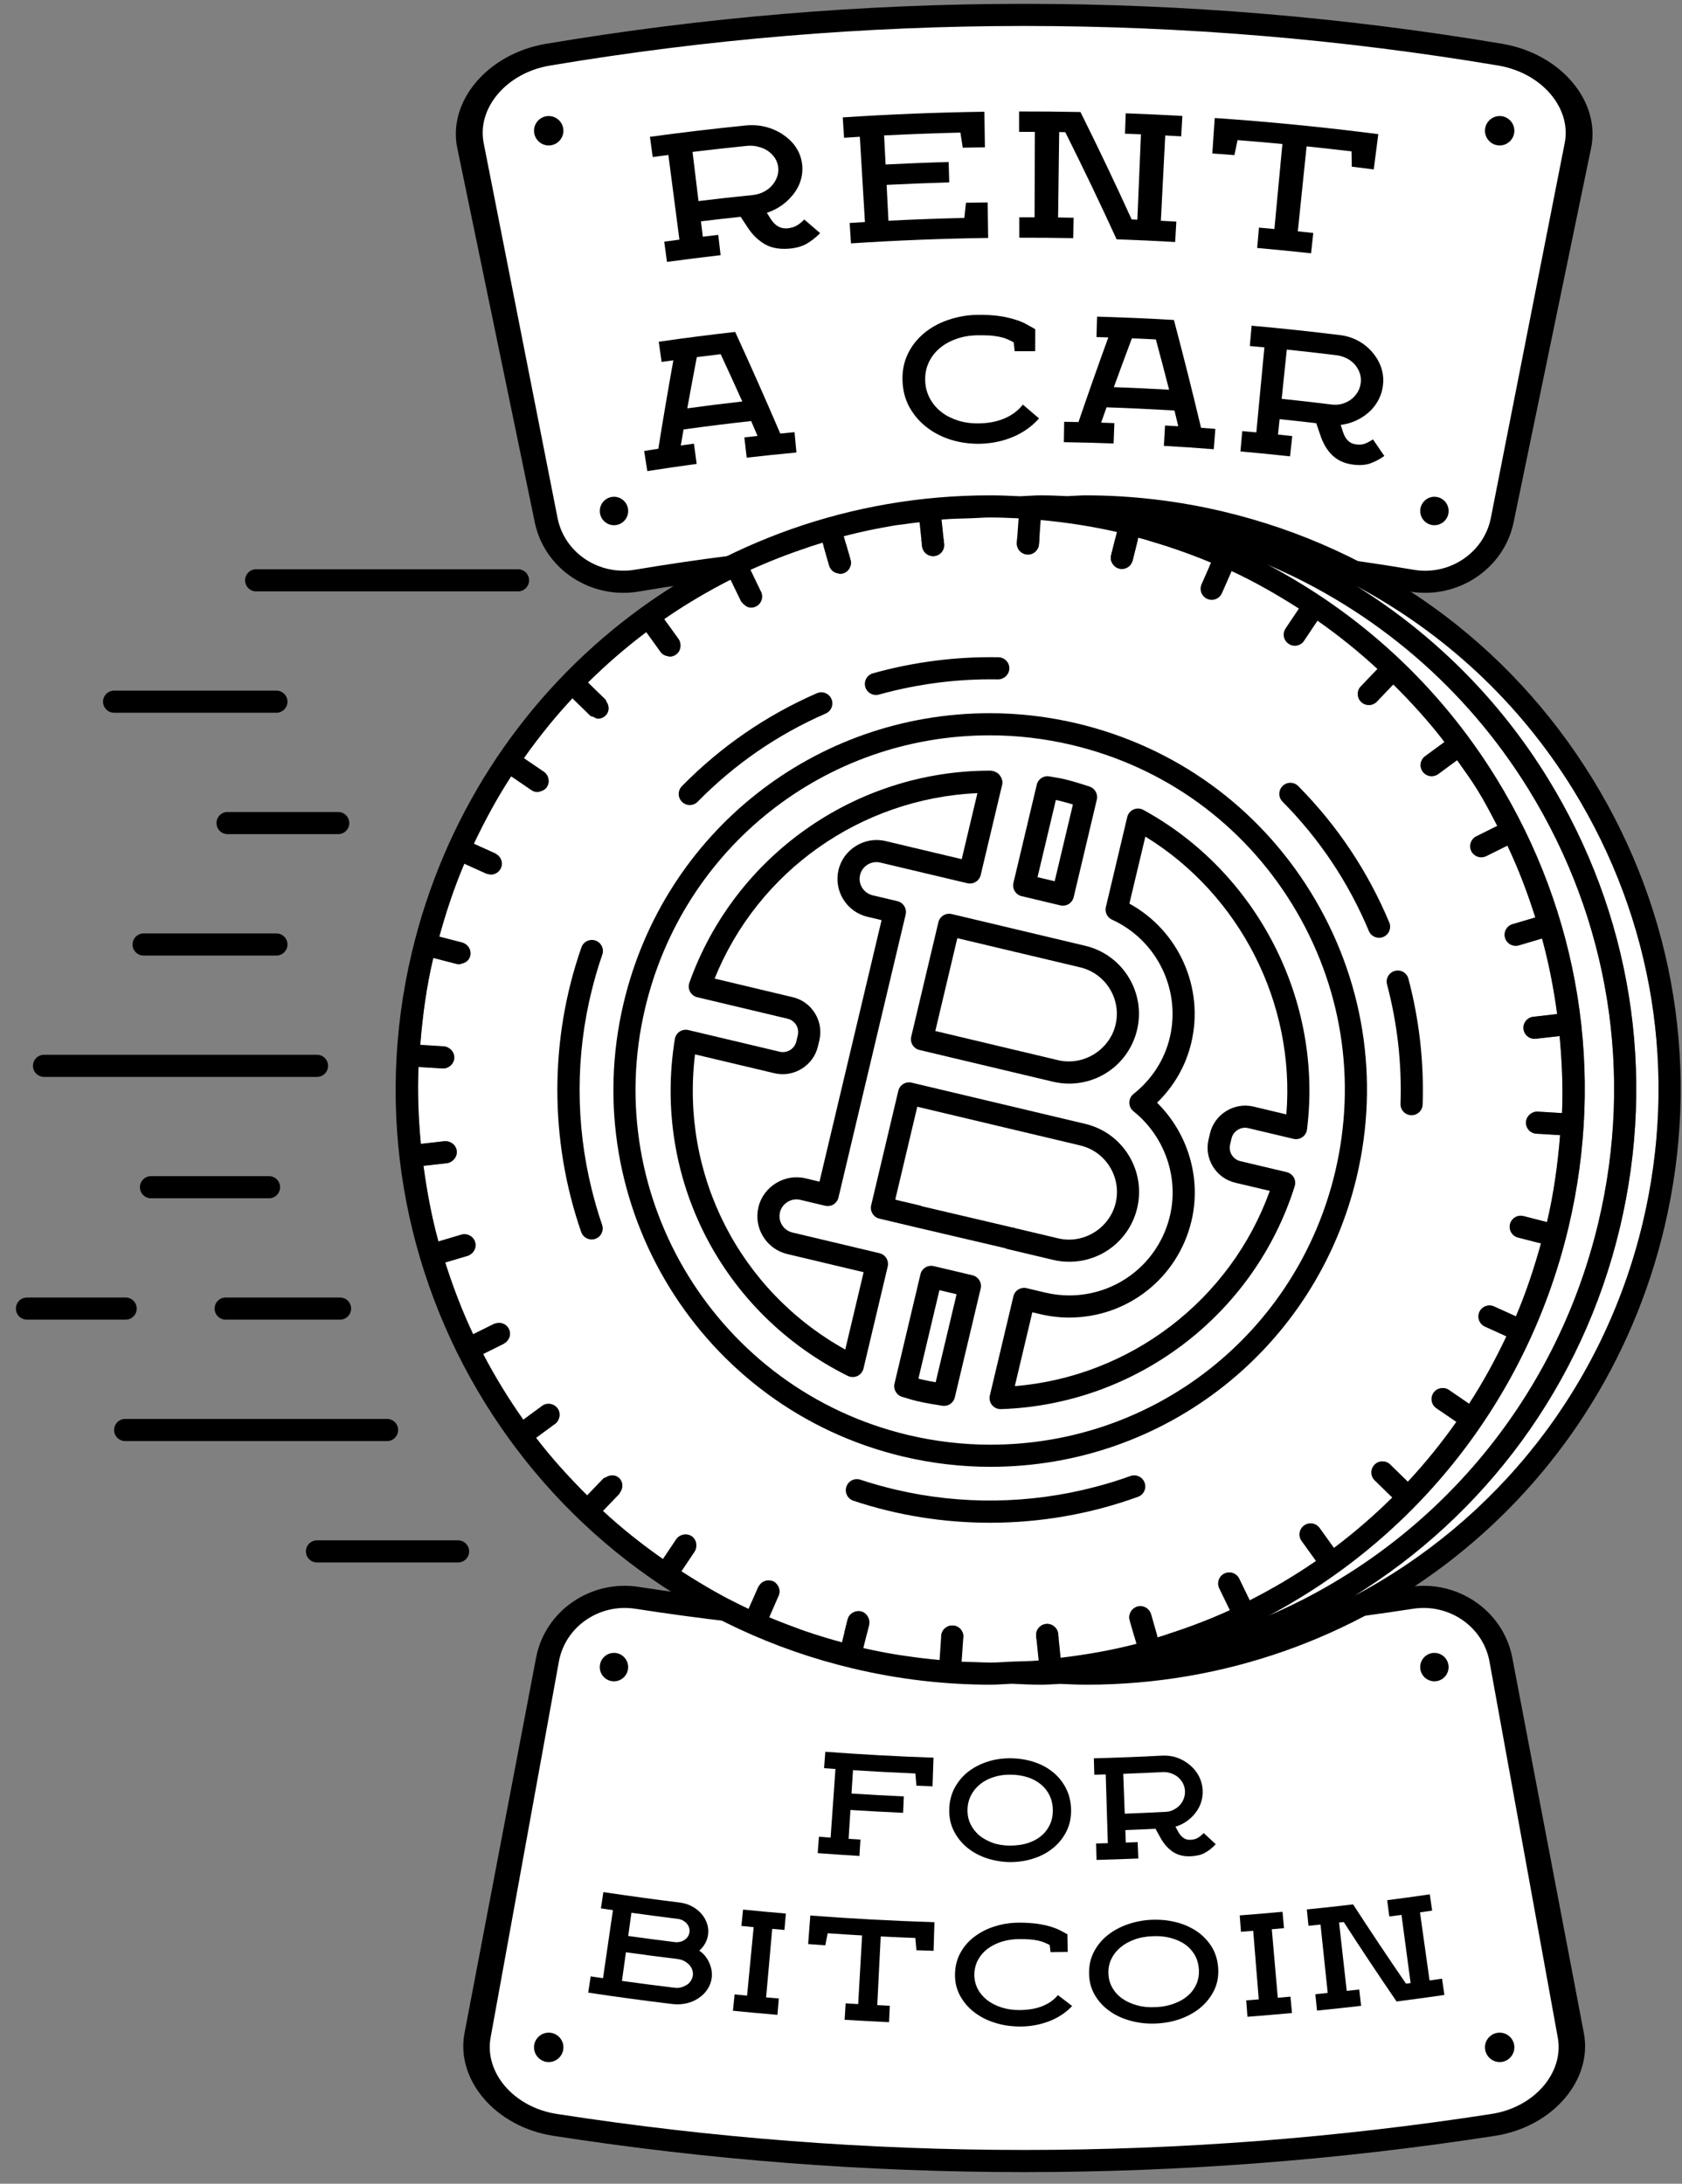 <?xml version="1.0" encoding="UTF-8"?>
<svg width="57px" height="74px" viewBox="0 0 57 74" version="1.1" xmlns="http://www.w3.org/2000/svg" xmlns:xlink="http://www.w3.org/1999/xlink">
    <rect x="0" y="0" width="57" height="74" fill="#808080" stroke="none"/>
    <!-- Generator: Sketch 49 (51002) - http://www.bohemiancoding.com/sketch -->
    <title>bitcoin-grey-12</title>
    <desc>Created with Sketch.</desc>
    <defs></defs>
    <g id="Page-1" stroke="none" stroke-width="1" fill="none" fill-rule="evenodd">
        <g id="bitcoin-grey-12">
            <path d="M50.905,17.639 C50.617,19.022 49.242,19.91 47.843,19.678 C39.147,18.215 30.269,18.215 21.573,19.678 C20.173,19.913 18.8,19.021 18.511,17.639 C17.656,13.407 16.801,9.176 15.945,4.943 C15.658,3.567 16.837,2.143 18.576,1.853 C29.255,0.057 40.161,0.057 50.84,1.853 C52.579,2.143 53.759,3.566 53.471,4.943 C52.615,9.175 51.76,13.407 50.905,17.639" id="Fill-1" fill="#FFFFFF"></path>
            <path d="M18.638,2.222 C17.157,2.469 16.153,3.673 16.392,4.854 C17.227,9.09 18.062,13.327 18.896,17.562 C19.136,18.745 20.305,19.507 21.511,19.307 C30.248,17.839 39.168,17.839 47.905,19.307 C49.11,19.515 50.28,18.742 50.52,17.562 C51.354,13.327 52.189,9.091 53.024,4.854 C53.263,3.673 52.259,2.474 50.778,2.222 C40.14,0.433 29.276,0.433 18.638,2.222 Z M47.781,20.047 C39.126,18.592 30.29,18.592 21.635,20.047 C20.035,20.315 18.465,19.303 18.126,17.718 C17.251,13.49 16.375,9.263 15.5,5.034 C15.16,3.453 16.507,1.818 18.514,1.483 C29.234,-0.321 40.182,-0.321 50.902,1.483 C52.909,1.82 54.256,3.453 53.916,5.034 C53.041,9.263 52.165,13.49 51.29,17.718 C50.95,19.301 49.38,20.314 47.781,20.047 Z" id="Fill-2" fill="#000000"></path>
            <path d="M26.373,5.681 C26.363,5.566 26.327,5.463 26.266,5.364 C26.203,5.268 26.125,5.187 26.03,5.119 C25.933,5.051 25.822,5.005 25.695,4.972 C25.568,4.939 25.436,4.929 25.3,4.944 C24.689,5.007 24.079,5.074 23.469,5.148 C23.536,5.703 23.604,6.258 23.671,6.814 C24.283,6.739 24.896,6.671 25.509,6.61 C25.639,6.594 25.758,6.562 25.868,6.507 C25.979,6.452 26.073,6.384 26.15,6.298 C26.228,6.216 26.288,6.115 26.328,6.012 C26.368,5.908 26.384,5.796 26.373,5.681 Z M24.42,8.647 C23.813,8.716 23.208,8.793 22.603,8.875 C22.572,8.646 22.541,8.418 22.509,8.189 C22.681,8.166 22.853,8.143 23.024,8.121 C22.9,7.164 22.775,6.207 22.65,5.251 C22.474,5.273 22.296,5.297 22.119,5.322 C22.088,5.093 22.057,4.865 22.026,4.636 C23.108,4.489 24.192,4.36 25.278,4.251 C25.512,4.229 25.739,4.245 25.96,4.303 C26.182,4.362 26.383,4.453 26.563,4.582 C26.751,4.711 26.897,4.863 27.002,5.039 C27.109,5.212 27.168,5.403 27.187,5.611 C27.204,5.816 27.175,6.015 27.1,6.209 C27.025,6.403 26.909,6.572 26.752,6.736 C26.537,6.954 26.282,7.115 25.987,7.211 C26.032,7.282 26.077,7.353 26.122,7.424 C26.27,7.654 26.456,7.758 26.686,7.737 C26.81,7.725 26.915,7.693 27.002,7.643 C27.088,7.594 27.173,7.521 27.256,7.439 C27.436,7.592 27.615,7.747 27.792,7.9 C27.641,8.054 27.486,8.175 27.33,8.263 C27.174,8.35 26.979,8.406 26.747,8.426 C26.427,8.452 26.156,8.407 25.93,8.282 C25.705,8.151 25.51,7.972 25.346,7.721 C25.264,7.597 25.181,7.471 25.099,7.347 C24.65,7.395 24.202,7.446 23.754,7.5 C23.775,7.674 23.797,7.847 23.817,8.021 C23.992,8 24.166,7.979 24.34,7.959 C24.367,8.188 24.394,8.417 24.42,8.647 Z" id="Fill-3" fill="#000000"></path>
            <path d="M33.377,4.991 C33.127,4.995 32.877,5 32.626,5.005 C32.6,4.834 32.573,4.665 32.546,4.493 C31.684,4.514 30.822,4.547 29.961,4.589 C29.978,4.917 29.994,5.245 30.011,5.574 C30.723,5.539 31.436,5.509 32.148,5.49 C32.154,5.72 32.161,5.951 32.168,6.181 C31.46,6.202 30.753,6.229 30.046,6.265 C30.066,6.67 30.087,7.075 30.108,7.48 C30.965,7.436 31.822,7.405 32.68,7.385 C32.698,7.214 32.716,7.042 32.735,6.871 C32.98,6.865 33.225,6.861 33.47,6.859 C33.476,7.26 33.481,7.662 33.487,8.063 C31.937,8.085 30.387,8.146 28.838,8.247 C28.823,8.017 28.809,7.786 28.793,7.556 C28.966,7.545 29.139,7.534 29.311,7.524 C29.253,6.561 29.196,5.598 29.138,4.635 C28.96,4.646 28.782,4.657 28.604,4.669 C28.589,4.438 28.574,4.209 28.559,3.978 C30.157,3.874 31.758,3.809 33.359,3.786 C33.365,4.188 33.371,4.589 33.377,4.991" id="Fill-4" fill="#000000"></path>
            <path d="M36.37,8.07 C35.76,8.059 35.151,8.054 34.542,8.055 C34.542,7.823 34.541,7.593 34.541,7.363 C34.714,7.363 34.887,7.363 35.06,7.363 C35.063,6.399 35.067,5.433 35.07,4.469 C34.892,4.468 34.714,4.468 34.535,4.469 C34.535,4.238 34.535,4.007 34.534,3.777 C35.228,3.775 35.922,3.782 36.615,3.796 C37.217,5.004 37.795,6.217 38.35,7.436 C38.414,7.439 38.478,7.442 38.543,7.444 C38.583,6.481 38.625,5.516 38.665,4.552 C38.485,4.545 38.304,4.538 38.124,4.531 C38.132,4.301 38.141,4.07 38.149,3.84 C38.789,3.863 39.429,3.894 40.068,3.929 C40.055,4.16 40.042,4.39 40.029,4.62 C39.849,4.609 39.668,4.6 39.488,4.591 C39.438,5.554 39.389,6.517 39.34,7.481 C39.515,7.49 39.689,7.5 39.864,7.509 C39.851,7.74 39.837,7.97 39.824,8.201 C39.163,8.163 38.502,8.133 37.84,8.11 C37.284,6.895 36.704,5.684 36.1,4.479 C36.032,4.477 35.962,4.477 35.894,4.476 C35.882,5.44 35.87,6.406 35.857,7.37 C36.032,7.371 36.208,7.375 36.382,7.378 C36.378,7.609 36.374,7.84 36.37,8.07" id="Fill-5" fill="#000000"></path>
            <path d="M41.832,5.256 C41.582,5.237 41.332,5.217 41.083,5.201 C41.11,4.8 41.138,4.4 41.165,3.999 C43.017,4.126 44.865,4.309 46.708,4.546 C46.657,4.944 46.606,5.342 46.554,5.741 C46.306,5.709 46.058,5.678 45.809,5.648 C45.806,5.475 45.804,5.303 45.801,5.13 C45.294,5.07 44.786,5.013 44.278,4.96 C44.18,5.92 44.081,6.88 43.981,7.839 C44.156,7.857 44.331,7.875 44.505,7.895 C44.48,8.125 44.455,8.353 44.43,8.583 C43.821,8.517 43.212,8.457 42.603,8.403 C42.623,8.173 42.644,7.943 42.664,7.713 C42.838,7.728 43.013,7.745 43.187,7.761 C43.277,6.801 43.368,5.84 43.458,4.88 C42.952,4.832 42.446,4.789 41.939,4.749 C41.903,4.918 41.868,5.086 41.832,5.256" id="Fill-6" fill="#000000"></path>
            <path d="M23.291,13.838 C23.912,13.752 24.533,13.675 25.155,13.605 C24.915,13.07 24.67,12.534 24.422,12.002 C24.152,12.034 23.883,12.067 23.614,12.102 C23.503,12.681 23.395,13.259 23.291,13.838 Z M26.99,15.334 C26.427,15.386 25.865,15.445 25.304,15.509 C25.277,15.28 25.251,15.051 25.225,14.822 C25.374,14.805 25.523,14.788 25.671,14.772 C25.599,14.604 25.527,14.436 25.455,14.268 C24.69,14.352 23.927,14.447 23.164,14.553 C23.132,14.735 23.102,14.915 23.071,15.096 C23.22,15.075 23.368,15.055 23.516,15.034 C23.547,15.262 23.578,15.491 23.609,15.72 C23.051,15.796 22.493,15.877 21.936,15.964 C21.9,15.737 21.864,15.509 21.829,15.281 C21.989,15.256 22.149,15.231 22.31,15.207 C22.469,14.207 22.639,13.208 22.819,12.209 C22.687,12.227 22.554,12.246 22.421,12.265 C22.389,12.038 22.356,11.81 22.323,11.581 C23.185,11.455 24.049,11.346 24.914,11.248 C25.438,12.39 25.948,13.539 26.442,14.692 C26.603,14.676 26.764,14.661 26.925,14.645 C26.947,14.874 26.968,15.105 26.99,15.334 Z" id="Fill-7" fill="#000000"></path>
            <path d="M33.125,11.362 C32.862,11.366 32.62,11.407 32.4,11.488 C32.181,11.565 31.99,11.672 31.833,11.81 C31.676,11.945 31.554,12.107 31.468,12.296 C31.383,12.485 31.345,12.686 31.354,12.906 C31.361,13.124 31.416,13.326 31.514,13.506 C31.612,13.685 31.742,13.839 31.905,13.965 C32.067,14.092 32.257,14.183 32.474,14.254 C32.692,14.32 32.926,14.353 33.179,14.347 C33.514,14.342 33.807,14.281 34.058,14.172 C34.31,14.06 34.51,13.906 34.664,13.711 C34.847,13.865 35.029,14.022 35.211,14.179 C34.975,14.444 34.684,14.656 34.332,14.804 C33.981,14.953 33.602,15.03 33.192,15.039 C32.868,15.042 32.552,15 32.248,14.909 C31.942,14.816 31.668,14.679 31.429,14.498 C31.189,14.318 30.992,14.095 30.84,13.835 C30.687,13.572 30.603,13.274 30.586,12.94 C30.569,12.599 30.625,12.292 30.756,12.011 C30.886,11.732 31.068,11.501 31.303,11.301 C31.537,11.103 31.812,10.952 32.127,10.843 C32.442,10.736 32.771,10.673 33.112,10.67 C33.395,10.664 33.639,10.678 33.849,10.708 C34.059,10.735 34.241,10.781 34.396,10.828 C34.552,10.876 34.686,10.929 34.793,10.993 C34.901,11.052 34.998,11.105 35.083,11.157 C35.082,11.406 35.081,11.654 35.08,11.901 C34.848,11.901 34.617,11.901 34.385,11.901 C34.374,11.801 34.363,11.7 34.352,11.601 C34.276,11.56 34.199,11.523 34.124,11.49 C34.047,11.456 33.961,11.433 33.865,11.412 C33.77,11.392 33.663,11.378 33.544,11.369 C33.425,11.363 33.286,11.36 33.125,11.362" id="Fill-8" fill="#000000"></path>
            <path d="M37.746,13.119 C38.371,13.141 38.995,13.171 39.619,13.207 C39.473,12.639 39.324,12.07 39.17,11.503 C38.9,11.488 38.629,11.475 38.358,11.465 C38.151,12.015 37.947,12.567 37.746,13.119 Z M41.132,15.223 C40.568,15.178 40.005,15.141 39.442,15.109 C39.455,14.879 39.468,14.649 39.481,14.419 C39.631,14.426 39.779,14.436 39.929,14.445 C39.887,14.267 39.844,14.09 39.801,13.911 C39.034,13.866 38.267,13.829 37.499,13.803 C37.437,13.976 37.377,14.15 37.316,14.322 C37.465,14.327 37.614,14.332 37.764,14.338 C37.755,14.568 37.747,14.798 37.738,15.029 C37.176,15.007 36.614,14.993 36.052,14.984 C36.056,14.754 36.06,14.523 36.063,14.293 C36.225,14.296 36.387,14.299 36.548,14.302 C36.875,13.345 37.211,12.388 37.559,11.434 C37.425,11.429 37.292,11.425 37.158,11.422 C37.165,11.191 37.171,10.961 37.178,10.73 C38.046,10.755 38.915,10.792 39.782,10.843 C40.104,12.06 40.411,13.277 40.701,14.497 C40.863,14.508 41.024,14.52 41.186,14.533 C41.168,14.763 41.149,14.993 41.132,15.223 Z" id="Fill-9" fill="#000000"></path>
            <path d="M46.112,12.986 C46.127,12.873 46.118,12.761 46.083,12.654 C46.048,12.548 45.995,12.454 45.923,12.365 C45.851,12.279 45.761,12.21 45.653,12.15 C45.545,12.097 45.428,12.055 45.302,12.039 C44.737,11.969 44.172,11.905 43.607,11.846 C43.55,12.403 43.492,12.96 43.434,13.515 C44.001,13.574 44.567,13.638 45.132,13.709 C45.252,13.724 45.367,13.717 45.479,13.685 C45.59,13.651 45.689,13.609 45.778,13.541 C45.867,13.479 45.939,13.393 46,13.3 C46.06,13.204 46.097,13.1 46.112,12.986 Z M43.717,15.464 C43.157,15.402 42.597,15.348 42.036,15.298 C42.057,15.068 42.077,14.839 42.098,14.609 C42.257,14.623 42.416,14.638 42.575,14.652 C42.666,13.692 42.756,12.732 42.848,11.771 C42.683,11.756 42.519,11.741 42.354,11.726 C42.374,11.496 42.395,11.266 42.415,11.037 C43.421,11.126 44.427,11.234 45.431,11.358 C45.648,11.387 45.849,11.45 46.036,11.555 C46.223,11.657 46.384,11.791 46.521,11.954 C46.66,12.124 46.761,12.304 46.818,12.494 C46.877,12.69 46.891,12.885 46.861,13.09 C46.832,13.297 46.763,13.485 46.653,13.655 C46.545,13.827 46.402,13.973 46.226,14.096 C45.985,14.262 45.722,14.364 45.435,14.398 C45.459,14.476 45.484,14.554 45.51,14.634 C45.594,14.893 45.74,15.033 45.951,15.059 C46.064,15.073 46.167,15.07 46.256,15.034 C46.345,15 46.436,14.949 46.528,14.89 C46.657,15.077 46.785,15.264 46.913,15.452 C46.743,15.57 46.577,15.656 46.417,15.71 C46.258,15.76 46.071,15.773 45.857,15.745 C45.562,15.709 45.329,15.599 45.153,15.431 C44.977,15.263 44.842,15.038 44.748,14.759 C44.7,14.62 44.653,14.481 44.605,14.341 C44.191,14.292 43.777,14.247 43.363,14.204 C43.345,14.378 43.327,14.552 43.309,14.726 C43.47,14.742 43.631,14.76 43.792,14.777 C43.767,15.006 43.742,15.235 43.717,15.464 Z" id="Fill-10" fill="#000000"></path>
            <path d="M53.23,68.96 C53.495,70.341 52.318,71.739 50.604,72.006 C40.069,73.638 29.347,73.639 18.813,72.006 C17.098,71.74 15.92,70.346 16.186,68.96 C16.976,64.716 17.766,60.47 18.556,56.226 C18.822,54.841 20.181,53.927 21.581,54.144 C30.28,55.493 39.136,55.493 47.835,54.144 C49.235,53.927 50.595,54.847 50.86,56.226 C51.65,60.47 52.44,64.716 53.23,68.96" id="Fill-11" fill="#FFFFFF"></path>
            <path d="M21.524,54.515 C20.317,54.331 19.162,55.113 18.941,56.297 C18.169,60.545 17.398,64.793 16.627,69.041 C16.406,70.226 17.409,71.411 18.87,71.635 C29.366,73.262 40.05,73.262 50.546,71.635 C52.007,71.41 53.01,70.224 52.789,69.041 C52.018,64.793 51.247,60.545 50.475,56.297 C50.254,55.111 49.098,54.332 47.892,54.515 C39.155,55.87 30.261,55.87 21.524,54.515 Z M50.661,72.377 C40.089,74.015 29.327,74.016 18.755,72.377 C16.777,72.07 15.431,70.464 15.745,68.877 C16.553,64.635 17.363,60.394 18.171,56.153 C18.485,54.566 20.037,53.525 21.639,53.774 C30.3,55.117 39.116,55.117 47.777,53.774 C49.379,53.527 50.931,54.568 51.245,56.153 C52.053,60.394 52.863,64.635 53.671,68.877 C53.985,70.462 52.639,72.073 50.661,72.377 Z" id="Fill-12" fill="#000000"></path>
            <path d="M29.125,62.893 C28.654,62.864 28.182,62.832 27.711,62.797 C27.725,62.613 27.738,62.426 27.752,62.241 C27.884,62.252 28.016,62.261 28.148,62.271 C28.203,61.496 28.258,60.72 28.312,59.946 C28.184,59.936 28.055,59.927 27.927,59.918 C27.94,59.733 27.954,59.547 27.968,59.362 C29.189,59.453 30.412,59.52 31.635,59.562 C31.624,59.885 31.613,60.209 31.602,60.532 C31.42,60.526 31.237,60.519 31.055,60.511 C31.044,60.374 31.033,60.235 31.021,60.097 C30.316,60.068 29.611,60.031 28.907,59.986 C28.89,60.25 28.873,60.514 28.856,60.777 C29.447,60.816 30.038,60.849 30.629,60.874 C30.621,61.06 30.613,61.246 30.605,61.431 C30.009,61.404 29.415,61.372 28.82,61.334 C28.799,61.66 28.778,61.985 28.758,62.312 C28.891,62.321 29.025,62.328 29.159,62.337 C29.147,62.522 29.137,62.707 29.125,62.893" id="Fill-13" fill="#000000"></path>
            <path d="M34.239,60.138 C34.033,60.135 33.846,60.164 33.67,60.221 C33.495,60.278 33.344,60.356 33.215,60.461 C33.085,60.565 32.983,60.688 32.907,60.836 C32.83,60.986 32.791,61.146 32.787,61.322 C32.783,61.499 32.816,61.659 32.887,61.811 C32.959,61.956 33.057,62.088 33.187,62.197 C33.314,62.301 33.468,62.385 33.645,62.45 C33.821,62.513 34.017,62.539 34.227,62.543 C34.451,62.539 34.652,62.515 34.832,62.456 C35.011,62.398 35.164,62.317 35.29,62.208 C35.417,62.103 35.514,61.972 35.581,61.825 C35.648,61.678 35.681,61.515 35.679,61.336 C35.677,61.157 35.641,60.997 35.572,60.849 C35.502,60.703 35.405,60.577 35.279,60.472 C35.154,60.366 35.004,60.284 34.829,60.227 C34.654,60.171 34.458,60.137 34.239,60.138 Z M32.169,61.306 C32.176,61.031 32.241,60.785 32.359,60.571 C32.478,60.357 32.632,60.173 32.823,60.029 C33.015,59.883 33.233,59.77 33.479,59.694 C33.725,59.614 33.98,59.583 34.242,59.581 C34.518,59.585 34.778,59.625 35.023,59.702 C35.268,59.781 35.484,59.893 35.67,60.043 C35.857,60.191 36.006,60.373 36.119,60.59 C36.232,60.806 36.292,61.052 36.297,61.328 C36.301,61.593 36.252,61.836 36.142,62.055 C36.034,62.272 35.886,62.459 35.698,62.615 C35.508,62.772 35.288,62.894 35.034,62.975 C34.781,63.06 34.51,63.1 34.224,63.1 C33.951,63.096 33.687,63.051 33.435,62.969 C33.181,62.882 32.96,62.762 32.77,62.605 C32.58,62.448 32.43,62.256 32.321,62.04 C32.211,61.821 32.161,61.572 32.169,61.306 Z" id="Fill-14" fill="#000000"></path>
            <path d="M40.156,60.682 C40.151,60.589 40.125,60.503 40.084,60.423 C40.041,60.347 39.985,60.277 39.917,60.219 C39.85,60.163 39.77,60.123 39.679,60.089 C39.587,60.059 39.492,60.045 39.393,60.051 C38.951,60.073 38.508,60.093 38.065,60.11 C38.083,60.56 38.099,61.01 38.116,61.46 C38.575,61.443 39.034,61.422 39.493,61.398 C39.59,61.393 39.682,61.376 39.764,61.33 C39.847,61.292 39.92,61.236 39.979,61.172 C40.04,61.107 40.086,61.031 40.117,60.947 C40.148,60.865 40.161,60.773 40.156,60.682 Z M38.576,62.979 C38.105,62.999 37.632,63.014 37.16,63.027 C37.155,62.842 37.15,62.656 37.145,62.47 C37.277,62.466 37.41,62.463 37.542,62.459 C37.518,61.683 37.495,60.906 37.471,60.13 C37.342,60.134 37.213,60.137 37.084,60.14 C37.079,59.955 37.074,59.769 37.069,59.584 C37.846,59.563 38.623,59.533 39.399,59.492 C39.566,59.488 39.728,59.505 39.885,59.561 C40.041,59.613 40.183,59.699 40.313,59.803 C40.445,59.914 40.548,60.036 40.625,60.181 C40.7,60.324 40.744,60.479 40.755,60.645 C40.766,60.809 40.743,60.971 40.686,61.124 C40.629,61.276 40.54,61.414 40.42,61.541 C40.255,61.712 40.06,61.832 39.834,61.9 C39.866,61.96 39.898,62.018 39.93,62.076 C40.035,62.267 40.176,62.359 40.353,62.344 C40.447,62.34 40.528,62.318 40.596,62.276 C40.662,62.238 40.729,62.181 40.792,62.117 C40.927,62.243 41.063,62.369 41.199,62.494 C41.083,62.622 40.962,62.714 40.84,62.781 C40.718,62.854 40.566,62.888 40.387,62.901 C40.138,62.919 39.927,62.87 39.758,62.76 C39.589,62.65 39.446,62.49 39.331,62.285 C39.272,62.181 39.215,62.076 39.158,61.972 C38.817,61.989 38.477,62.003 38.136,62.016 C38.142,62.157 38.146,62.298 38.152,62.439 C38.286,62.433 38.419,62.427 38.553,62.423 C38.561,62.608 38.568,62.794 38.576,62.979 Z" id="Fill-15" fill="#000000"></path>
            <path d="M22.988,66.388 C22.396,66.317 21.803,66.239 21.212,66.156 C21.167,66.48 21.122,66.803 21.076,67.127 C21.669,67.209 22.262,67.286 22.854,67.358 C22.934,67.367 23.009,67.366 23.079,67.345 C23.15,67.329 23.213,67.296 23.271,67.263 C23.328,67.23 23.373,67.182 23.412,67.122 C23.449,67.065 23.471,67.004 23.48,66.937 C23.487,66.872 23.479,66.811 23.458,66.747 C23.436,66.687 23.402,66.629 23.356,66.581 C23.31,66.533 23.255,66.491 23.192,66.456 C23.13,66.422 23.062,66.4 22.988,66.388 Z M23.366,65.47 C23.378,65.363 23.346,65.265 23.268,65.177 C23.189,65.091 23.089,65.041 22.967,65.024 C22.444,64.96 21.921,64.891 21.398,64.818 C21.362,65.081 21.325,65.343 21.289,65.604 C21.815,65.677 22.343,65.747 22.87,65.812 C22.934,65.822 22.993,65.813 23.051,65.802 C23.108,65.787 23.159,65.764 23.204,65.733 C23.249,65.701 23.285,65.662 23.313,65.62 C23.342,65.577 23.359,65.523 23.366,65.47 Z M22.788,67.911 C21.835,67.796 20.884,67.667 19.934,67.524 C19.962,67.34 19.989,67.156 20.017,66.973 C20.156,66.994 20.295,67.014 20.435,67.035 C20.547,66.266 20.659,65.497 20.771,64.729 C20.636,64.71 20.5,64.689 20.364,64.668 C20.392,64.485 20.42,64.301 20.447,64.117 C21.309,64.246 22.171,64.365 23.035,64.471 C23.181,64.49 23.316,64.53 23.44,64.595 C23.564,64.659 23.671,64.743 23.758,64.838 C23.846,64.936 23.91,65.045 23.954,65.166 C23.998,65.288 24.012,65.414 23.997,65.542 C23.984,65.651 23.952,65.758 23.898,65.851 C23.845,65.951 23.779,66.028 23.698,66.101 C23.851,66.207 23.962,66.345 24.036,66.514 C24.11,66.68 24.138,66.849 24.12,67.008 C24.104,67.156 24.058,67.282 23.979,67.404 C23.901,67.526 23.801,67.624 23.679,67.707 C23.558,67.79 23.42,67.85 23.266,67.886 C23.112,67.922 22.952,67.93 22.788,67.911 Z" id="Fill-16" fill="#000000"></path>
            <path d="M26.346,68.277 C25.843,68.235 25.34,68.188 24.838,68.138 C24.856,67.953 24.875,67.769 24.894,67.583 C25.035,67.598 25.176,67.611 25.317,67.625 C25.392,66.852 25.466,66.078 25.54,65.305 C25.401,65.292 25.264,65.278 25.125,65.264 C25.144,65.08 25.163,64.895 25.181,64.71 C25.664,64.758 26.147,64.804 26.631,64.844 C26.615,65.029 26.6,65.215 26.584,65.4 C26.445,65.387 26.307,65.376 26.169,65.363 C26.1,66.137 26.031,66.911 25.962,67.685 C26.106,67.697 26.249,67.71 26.393,67.722 C26.377,67.906 26.361,68.092 26.346,68.277" id="Fill-17" fill="#000000"></path>
            <path d="M27.967,65.921 C27.774,65.907 27.581,65.893 27.387,65.878 C27.412,65.555 27.436,65.233 27.46,64.911 C28.861,65.018 30.264,65.093 31.667,65.137 C31.657,65.46 31.647,65.784 31.637,66.107 C31.443,66.101 31.25,66.094 31.056,66.087 C31.044,65.949 31.031,65.81 31.019,65.672 C30.628,65.657 30.237,65.64 29.846,65.62 C29.807,66.396 29.768,67.172 29.729,67.947 C29.87,67.954 30.012,67.961 30.154,67.968 C30.145,68.153 30.137,68.339 30.128,68.525 C29.626,68.501 29.125,68.474 28.623,68.444 C28.634,68.258 28.646,68.072 28.657,67.887 C28.799,67.896 28.94,67.905 29.082,67.913 C29.127,67.137 29.171,66.362 29.215,65.586 C28.826,65.563 28.438,65.54 28.049,65.512 C28.021,65.648 27.995,65.785 27.967,65.921" id="Fill-18" fill="#000000"></path>
            <path d="M34.555,65.71 C34.337,65.71 34.137,65.738 33.952,65.796 C33.768,65.854 33.606,65.935 33.469,66.037 C33.332,66.14 33.224,66.265 33.144,66.412 C33.064,66.56 33.023,66.724 33.019,66.898 C33.016,67.072 33.051,67.234 33.128,67.388 C33.205,67.539 33.311,67.662 33.447,67.773 C33.583,67.878 33.746,67.964 33.934,68.024 C34.123,68.085 34.327,68.116 34.551,68.115 C34.846,68.111 35.105,68.072 35.324,67.981 C35.544,67.893 35.72,67.77 35.85,67.607 C36.011,67.73 36.172,67.854 36.333,67.977 C36.133,68.194 35.876,68.365 35.565,68.49 C35.254,68.608 34.915,68.677 34.55,68.672 C34.261,68.669 33.981,68.631 33.713,68.544 C33.445,68.461 33.21,68.339 33.008,68.182 C32.806,68.028 32.646,67.834 32.529,67.617 C32.412,67.399 32.357,67.153 32.364,66.884 C32.37,66.608 32.438,66.364 32.562,66.148 C32.686,65.931 32.85,65.751 33.052,65.606 C33.253,65.46 33.486,65.343 33.746,65.269 C34.007,65.188 34.277,65.152 34.556,65.153 C34.787,65.152 34.986,65.169 35.158,65.191 C35.329,65.217 35.477,65.25 35.606,65.288 C35.733,65.327 35.843,65.37 35.932,65.417 C36.022,65.465 36.102,65.51 36.173,65.546 C36.176,65.745 36.179,65.944 36.182,66.145 C35.988,66.147 35.794,66.15 35.601,66.152 C35.591,66.072 35.582,65.991 35.572,65.91 C35.509,65.879 35.444,65.847 35.381,65.822 C35.317,65.794 35.247,65.777 35.168,65.758 C35.089,65.74 35,65.73 34.902,65.721 C34.805,65.715 34.687,65.708 34.555,65.71" id="Fill-19" fill="#000000"></path>
            <path d="M39.041,65.613 C38.825,65.623 38.625,65.657 38.442,65.726 C38.26,65.793 38.104,65.878 37.972,65.989 C37.84,66.102 37.737,66.227 37.664,66.38 C37.59,66.528 37.557,66.696 37.562,66.871 C37.567,67.049 37.611,67.208 37.694,67.355 C37.777,67.502 37.888,67.624 38.03,67.725 C38.172,67.825 38.338,67.898 38.528,67.953 C38.72,68.007 38.927,68.028 39.149,68.015 C39.386,68.009 39.6,67.965 39.786,67.896 C39.974,67.828 40.13,67.738 40.259,67.624 C40.388,67.51 40.482,67.38 40.548,67.226 C40.612,67.072 40.639,66.911 40.628,66.733 C40.616,66.558 40.57,66.394 40.49,66.252 C40.408,66.11 40.299,65.986 40.161,65.891 C40.022,65.79 39.86,65.725 39.671,65.671 C39.483,65.62 39.272,65.6 39.041,65.613 Z M36.907,66.888 C36.9,66.613 36.955,66.364 37.07,66.143 C37.184,65.921 37.339,65.735 37.535,65.578 C37.729,65.423 37.956,65.3 38.213,65.21 C38.47,65.121 38.737,65.069 39.016,65.056 C39.31,65.044 39.588,65.069 39.851,65.136 C40.114,65.2 40.349,65.31 40.554,65.442 C40.759,65.583 40.927,65.758 41.058,65.964 C41.189,66.174 41.263,66.416 41.282,66.691 C41.3,66.953 41.258,67.204 41.153,67.425 C41.05,67.646 40.902,67.84 40.71,68.009 C40.518,68.174 40.291,68.307 40.026,68.405 C39.763,68.503 39.478,68.557 39.174,68.571 C38.886,68.585 38.604,68.554 38.333,68.483 C38.061,68.41 37.819,68.304 37.61,68.154 C37.401,68.008 37.232,67.827 37.106,67.613 C36.978,67.398 36.912,67.156 36.907,66.888 Z" id="Fill-20" fill="#000000"></path>
            <path d="M43.783,68.215 C43.28,68.261 42.777,68.304 42.274,68.342 C42.26,68.157 42.246,67.971 42.232,67.786 C42.374,67.776 42.515,67.765 42.657,67.753 C42.594,66.979 42.531,66.204 42.469,65.429 C42.331,65.441 42.192,65.452 42.054,65.462 C42.04,65.277 42.025,65.091 42.012,64.907 C42.495,64.871 42.979,64.829 43.462,64.784 C43.479,64.969 43.496,65.154 43.513,65.339 C43.375,65.353 43.236,65.364 43.099,65.376 C43.166,66.15 43.234,66.924 43.302,67.698 C43.445,67.686 43.588,67.672 43.731,67.66 C43.749,67.845 43.766,68.03 43.783,68.215" id="Fill-21" fill="#000000"></path>
            <path d="M46.126,67.971 C45.628,68.029 45.129,68.083 44.631,68.132 C44.612,67.947 44.594,67.763 44.575,67.578 C44.715,67.564 44.854,67.549 44.994,67.535 C44.912,66.762 44.831,65.99 44.75,65.217 C44.614,65.231 44.478,65.245 44.342,65.26 C44.323,65.074 44.305,64.89 44.286,64.705 C44.809,64.652 45.332,64.596 45.854,64.534 C46.438,65.435 47.036,66.331 47.647,67.22 C47.699,67.214 47.751,67.206 47.803,67.2 C47.7,66.43 47.597,65.66 47.494,64.89 C47.356,64.908 47.218,64.926 47.081,64.944 C47.057,64.76 47.033,64.577 47.009,64.392 C47.491,64.33 47.973,64.264 48.453,64.193 C48.48,64.378 48.507,64.561 48.533,64.745 C48.396,64.764 48.258,64.784 48.121,64.804 C48.229,65.573 48.337,66.343 48.445,67.112 C48.586,67.092 48.728,67.072 48.868,67.051 C48.895,67.235 48.921,67.419 48.948,67.603 C48.408,67.681 47.868,67.755 47.328,67.824 C46.717,66.931 46.12,66.035 45.537,65.132 C45.484,65.138 45.432,65.144 45.379,65.149 C45.465,65.921 45.551,66.693 45.638,67.465 C45.779,67.449 45.92,67.434 46.062,67.418 C46.083,67.602 46.104,67.787 46.126,67.971" id="Fill-22" fill="#000000"></path>
            <path d="M53.315,26.763 C51.486,23.794 48.941,21.443 45.942,19.845 C48.556,21.47 50.787,23.673 52.448,26.369 C55.271,30.951 56.141,36.357 54.897,41.593 C53.62,46.971 50.288,51.378 45.856,54.103 C50.678,51.564 54.339,47.038 55.674,41.42 C56.871,36.378 56.033,31.173 53.315,26.763" id="Fill-23" fill="#FFFFFF"></path>
            <path d="M54.168,41.42 C55.365,36.378 54.527,31.173 51.81,26.763 C49.675,23.298 46.571,20.665 42.898,19.108 C46.077,20.768 48.774,23.237 50.704,26.369 C53.527,30.951 54.396,36.357 53.153,41.593 C51.765,47.436 47.956,52.14 42.94,54.775 C48.454,52.421 52.705,47.575 54.168,41.42" id="Fill-24" fill="#FFFFFF"></path>
            <path d="M44.109,52.217 C43.988,52.049 44.026,51.815 44.194,51.694 C44.363,51.572 44.597,51.611 44.718,51.778 L45.205,52.456 C45.902,51.931 46.562,51.361 47.183,50.746 L46.587,50.165 C46.438,50.02 46.436,49.783 46.581,49.634 C46.726,49.486 46.963,49.483 47.111,49.628 L47.709,50.212 C48.302,49.577 48.849,48.898 49.355,48.183 L48.677,47.72 C48.505,47.604 48.462,47.37 48.578,47.199 C48.695,47.029 48.929,46.985 49.1,47.1 L49.785,47.569 C50.258,46.844 50.674,46.077 51.05,45.284 L50.321,44.953 C50.133,44.868 50.049,44.646 50.134,44.457 C50.22,44.268 50.442,44.186 50.631,44.271 L51.372,44.607 C51.711,43.814 51.985,42.985 52.221,42.136 L51.441,41.936 C51.241,41.884 51.12,41.679 51.172,41.479 C51.225,41.278 51.427,41.158 51.629,41.209 L52.425,41.413 C52.656,40.434 52.789,39.451 52.869,38.467 L52.064,38.418 C51.857,38.405 51.7,38.228 51.713,38.021 C51.726,37.814 51.916,37.658 52.109,37.669 L52.934,37.719 C52.971,36.844 52.933,35.974 52.852,35.109 L52.043,35.201 C52.028,35.203 52.014,35.203 52,35.203 C51.812,35.203 51.649,35.062 51.628,34.87 C51.605,34.665 51.752,34.48 51.958,34.455 L52.769,34.363 C52.653,33.5 52.488,32.645 52.257,31.803 L51.47,32.036 C51.435,32.046 51.398,32.051 51.363,32.051 C51.201,32.051 51.052,31.945 51.004,31.783 C50.945,31.584 51.059,31.376 51.257,31.317 L52.029,31.089 C51.767,30.261 51.46,29.447 51.083,28.655 L50.364,29.012 C50.311,29.038 50.254,29.051 50.198,29.051 C50.06,29.051 49.928,28.974 49.861,28.843 C49.77,28.657 49.845,28.432 50.03,28.34 L50.74,27.987 C50.525,27.575 50.312,27.162 50.065,26.763 C49.852,26.416 49.611,26.091 49.379,25.76 L48.738,26.231 C48.671,26.28 48.593,26.303 48.517,26.303 C48.4,26.303 48.287,26.251 48.214,26.151 C48.091,25.984 48.127,25.749 48.294,25.626 L48.951,25.144 C48.419,24.446 47.831,23.805 47.217,23.193 L46.658,23.777 C46.584,23.854 46.485,23.892 46.387,23.892 C46.294,23.892 46.2,23.858 46.128,23.788 C45.978,23.645 45.973,23.407 46.116,23.258 L46.681,22.669 C46.039,22.076 45.361,21.53 44.647,21.031 L44.19,21.715 C44.118,21.823 44,21.881 43.879,21.881 C43.807,21.881 43.734,21.861 43.671,21.817 C43.498,21.702 43.452,21.469 43.567,21.297 L44.02,20.622 C43.287,20.154 42.532,19.718 41.737,19.35 L41.407,20.101 C41.345,20.242 41.208,20.325 41.064,20.325 C41.013,20.325 40.962,20.316 40.913,20.294 C40.723,20.21 40.637,19.989 40.721,19.799 L41.044,19.064 C40.246,18.732 39.423,18.449 38.574,18.222 L38.383,18.994 C38.341,19.166 38.187,19.281 38.02,19.281 C37.989,19.281 37.959,19.277 37.929,19.27 C37.728,19.219 37.605,19.016 37.654,18.816 L37.85,18.028 C36.996,17.834 36.133,17.701 35.267,17.622 L35.208,18.443 C35.194,18.64 35.029,18.792 34.835,18.792 C34.826,18.792 34.816,18.792 34.808,18.79 C34.602,18.776 34.445,18.596 34.46,18.39 L34.51,17.684 L34.519,17.569 L34.519,17.565 C34.19,17.549 33.863,17.536 33.535,17.536 C33.337,17.536 33.142,17.555 32.944,17.561 C32.598,17.572 32.25,17.577 31.907,17.606 L31.926,17.784 L31.931,17.825 L31.964,18.141 L31.994,18.431 C32.016,18.637 31.866,18.822 31.661,18.843 C31.647,18.844 31.634,18.845 31.621,18.845 C31.432,18.845 31.269,18.702 31.248,18.509 L31.232,18.357 L31.193,17.993 L31.192,17.984 L31.162,17.697 C30.97,17.72 30.776,17.741 30.585,17.771 C30.504,17.783 30.421,17.788 30.341,17.802 C29.75,17.9 29.166,18.021 28.594,18.171 L28.64,18.332 L28.683,18.483 L28.736,18.668 L28.798,18.882 L28.822,18.969 C28.851,19.068 28.836,19.168 28.791,19.252 C28.744,19.337 28.666,19.405 28.565,19.432 C28.531,19.443 28.496,19.447 28.462,19.447 C28.448,19.447 28.438,19.436 28.425,19.434 C28.28,19.419 28.151,19.328 28.106,19.182 C28.105,19.179 28.103,19.178 28.102,19.175 L28.036,18.947 L27.997,18.81 L27.938,18.602 L27.877,18.389 C27.206,18.593 26.55,18.827 25.911,19.098 C25.75,19.168 25.588,19.235 25.428,19.307 L25.444,19.342 L25.627,19.717 L25.773,20.02 L25.787,20.049 L25.789,20.051 C25.879,20.237 25.802,20.462 25.615,20.552 C25.563,20.577 25.507,20.59 25.452,20.59 C25.351,20.59 25.262,20.537 25.191,20.464 C25.173,20.445 25.153,20.428 25.139,20.406 C25.132,20.395 25.12,20.39 25.114,20.378 L24.97,20.08 L24.801,19.733 L24.757,19.642 C23.977,20.04 23.225,20.483 22.508,20.979 L22.676,21.212 L22.917,21.546 L22.996,21.656 C23.043,21.721 23.059,21.797 23.06,21.872 C23.061,21.989 23.014,22.105 22.911,22.179 C22.845,22.228 22.768,22.25 22.692,22.25 C22.673,22.25 22.654,22.24 22.635,22.237 C22.54,22.222 22.448,22.179 22.388,22.095 L22.34,22.029 L22.105,21.702 L21.901,21.42 C21.204,21.943 20.545,22.514 19.925,23.128 L20.286,23.48 L20.521,23.71 C20.538,23.726 20.534,23.752 20.547,23.77 C20.649,23.914 20.657,24.109 20.528,24.24 C20.455,24.316 20.357,24.354 20.26,24.354 C20.209,24.354 20.167,24.317 20.119,24.297 C20.078,24.279 20.032,24.281 19.998,24.248 L19.805,24.058 L19.398,23.662 C18.806,24.297 18.259,24.976 17.753,25.692 L18.318,26.077 L18.431,26.154 C18.518,26.213 18.57,26.303 18.587,26.399 C18.604,26.492 18.586,26.591 18.528,26.675 C18.476,26.753 18.396,26.794 18.312,26.816 C18.28,26.824 18.251,26.839 18.219,26.839 C18.146,26.839 18.072,26.818 18.008,26.774 L17.938,26.726 L17.322,26.306 C16.85,27.031 16.434,27.798 16.058,28.591 L16.787,28.921 C16.795,28.925 16.8,28.931 16.808,28.936 C16.979,29.029 17.056,29.237 16.974,29.417 C16.911,29.555 16.774,29.637 16.632,29.637 C16.603,29.637 16.573,29.626 16.544,29.619 C16.521,29.613 16.499,29.614 16.478,29.604 L15.735,29.268 C15.396,30.061 15.122,30.89 14.887,31.739 L15.664,31.94 C15.707,31.951 15.745,31.971 15.78,31.995 C15.906,32.082 15.975,32.239 15.934,32.396 C15.896,32.544 15.771,32.633 15.63,32.657 C15.608,32.661 15.593,32.677 15.571,32.677 C15.54,32.677 15.509,32.674 15.477,32.666 L14.684,32.461 C14.449,33.446 14.32,34.429 14.242,35.408 L15.043,35.457 C15.112,35.462 15.172,35.489 15.226,35.526 C15.332,35.597 15.402,35.717 15.395,35.855 C15.386,35.998 15.295,36.115 15.173,36.171 C15.126,36.193 15.075,36.207 15.021,36.207 C15.013,36.207 15.005,36.207 14.997,36.206 L14.182,36.157 C14.146,37.035 14.18,37.903 14.262,38.763 L15.062,38.671 C15.128,38.664 15.188,38.677 15.244,38.7 C15.367,38.75 15.462,38.859 15.479,39 C15.494,39.14 15.428,39.266 15.32,39.344 C15.271,39.381 15.215,39.408 15.148,39.416 L14.351,39.507 C14.468,40.376 14.627,41.233 14.857,42.069 L15.636,41.838 C15.682,41.824 15.728,41.821 15.772,41.825 C15.922,41.838 16.057,41.938 16.102,42.091 C16.149,42.249 16.083,42.411 15.954,42.501 C15.922,42.524 15.889,42.545 15.849,42.556 L15.088,42.782 C15.353,43.614 15.662,44.428 16.034,45.213 L16.741,44.862 C16.761,44.852 16.782,44.851 16.803,44.845 C16.975,44.794 17.162,44.866 17.244,45.031 C17.333,45.209 17.264,45.42 17.095,45.518 C17.088,45.524 17.083,45.53 17.075,45.534 L16.373,45.883 C16.775,46.655 17.232,47.398 17.734,48.11 L18.291,47.7 L18.369,47.642 C18.452,47.582 18.552,47.56 18.646,47.575 C18.741,47.589 18.831,47.639 18.894,47.723 C18.959,47.813 18.976,47.923 18.954,48.024 C18.936,48.11 18.89,48.191 18.814,48.248 L18.715,48.319 L18.166,48.723 C18.693,49.413 19.28,50.057 19.898,50.674 L20.253,50.304 L20.451,50.098 C20.473,50.076 20.504,50.08 20.528,50.064 C20.671,49.973 20.854,49.965 20.981,50.087 C21.121,50.22 21.122,50.433 21.006,50.583 C20.998,50.593 21.002,50.608 20.992,50.617 L20.762,50.857 L20.432,51.201 C21.068,51.79 21.749,52.33 22.466,52.832 L22.638,52.576 L22.843,52.27 L22.916,52.16 C22.969,52.082 23.046,52.034 23.13,52.011 C23.23,51.983 23.342,51.994 23.437,52.057 C23.551,52.133 23.604,52.262 23.596,52.39 C23.592,52.454 23.578,52.52 23.539,52.577 L23.222,53.051 L23.091,53.246 C23.819,53.715 24.57,54.153 25.368,54.524 L25.394,54.465 L25.544,54.124 L25.696,53.778 L25.699,53.773 C25.705,53.758 25.717,53.749 25.725,53.736 C25.812,53.591 25.979,53.524 26.143,53.569 C26.159,53.574 26.177,53.573 26.193,53.58 C26.252,53.606 26.297,53.648 26.334,53.696 C26.416,53.801 26.443,53.944 26.386,54.075 L26.361,54.129 L26.352,54.152 L26.209,54.474 L26.063,54.807 C26.857,55.139 27.68,55.424 28.533,55.653 L28.566,55.518 L28.612,55.33 L28.657,55.151 L28.703,54.965 L28.725,54.881 C28.751,54.773 28.821,54.692 28.911,54.644 C28.991,54.6 29.085,54.584 29.179,54.606 C29.309,54.639 29.399,54.738 29.439,54.857 C29.459,54.921 29.47,54.989 29.452,55.06 L29.405,55.249 L29.371,55.388 L29.28,55.752 L29.257,55.848 C29.62,55.93 29.985,56.003 30.353,56.064 C30.466,56.084 30.58,56.098 30.694,56.115 C31.075,56.173 31.457,56.217 31.84,56.252 L31.853,56.063 L31.856,56.025 L31.879,55.68 L31.897,55.431 C31.911,55.224 32.095,55.069 32.297,55.084 C32.504,55.098 32.659,55.277 32.645,55.484 L32.618,55.87 L32.599,56.139 L32.592,56.24 L32.587,56.31 C32.738,56.317 32.889,56.318 33.039,56.323 C33.215,56.327 33.392,56.339 33.567,56.339 C33.809,56.339 34.044,56.317 34.282,56.307 C34.589,56.297 34.897,56.294 35.199,56.268 L35.198,56.261 L35.113,55.443 C35.092,55.238 35.242,55.053 35.448,55.032 C35.652,55.011 35.838,55.16 35.859,55.367 L35.943,56.177 C36.816,56.071 37.677,55.922 38.513,55.703 L38.284,54.906 C38.228,54.707 38.343,54.5 38.542,54.442 C38.737,54.385 38.948,54.5 39.005,54.699 L39.229,55.485 C40.069,55.229 40.89,54.928 41.68,54.566 L41.319,53.823 C41.229,53.636 41.307,53.411 41.493,53.322 C41.681,53.231 41.903,53.31 41.994,53.495 L42.351,54.231 C43.13,53.835 43.882,53.391 44.598,52.896 L44.109,52.217" id="Fill-25" fill="#FFFFFF"></path>
            <path d="M53.153,41.593 C54.396,36.357 53.527,30.951 50.704,26.369 C48.774,23.237 46.077,20.768 42.898,19.108 C46.571,20.665 49.675,23.298 51.81,26.763 C54.527,31.173 55.365,36.378 54.168,41.42 C52.705,47.575 48.454,52.421 42.94,54.775 C47.956,52.14 51.765,47.436 53.153,41.593 Z M29.28,55.752 L29.371,55.388 L29.405,55.249 L29.452,55.06 C29.47,54.989 29.459,54.921 29.439,54.857 C29.399,54.738 29.309,54.639 29.179,54.606 C29.085,54.584 28.991,54.6 28.911,54.644 C28.821,54.692 28.751,54.773 28.725,54.881 L28.703,54.965 L28.657,55.151 L28.612,55.33 L28.566,55.518 L28.533,55.653 C27.68,55.424 26.857,55.139 26.063,54.807 L26.209,54.474 L26.352,54.152 L26.361,54.129 L26.386,54.075 C26.443,53.944 26.416,53.801 26.334,53.696 C26.297,53.648 26.252,53.606 26.193,53.58 C26.177,53.573 26.159,53.574 26.143,53.569 C25.979,53.524 25.812,53.591 25.725,53.736 C25.717,53.749 25.705,53.758 25.699,53.773 L25.696,53.778 L25.544,54.124 L25.394,54.465 L25.368,54.524 C24.57,54.153 23.819,53.715 23.091,53.246 L23.222,53.051 L23.539,52.577 C23.578,52.52 23.592,52.454 23.596,52.39 C23.604,52.262 23.551,52.133 23.437,52.057 C23.342,51.994 23.23,51.983 23.13,52.011 C23.046,52.034 22.969,52.082 22.916,52.16 L22.843,52.27 L22.638,52.576 L22.466,52.832 C21.749,52.33 21.068,51.79 20.432,51.201 L20.762,50.857 L20.992,50.617 C21.002,50.608 20.998,50.593 21.006,50.583 C21.122,50.433 21.121,50.22 20.981,50.087 C20.854,49.965 20.671,49.973 20.528,50.064 C20.504,50.08 20.473,50.076 20.451,50.098 L20.253,50.304 L19.898,50.674 C19.28,50.057 18.693,49.413 18.166,48.723 L18.715,48.319 L18.814,48.248 C18.89,48.191 18.936,48.11 18.954,48.024 C18.976,47.923 18.959,47.813 18.894,47.723 C18.831,47.639 18.741,47.589 18.646,47.575 C18.552,47.56 18.452,47.582 18.369,47.642 L18.291,47.7 L17.734,48.11 C17.232,47.398 16.775,46.655 16.373,45.883 L17.075,45.534 C17.083,45.53 17.088,45.524 17.095,45.518 C17.264,45.42 17.333,45.209 17.244,45.031 C17.162,44.866 16.975,44.794 16.803,44.845 C16.782,44.851 16.761,44.852 16.741,44.862 L16.034,45.213 C15.662,44.428 15.353,43.614 15.088,42.782 L15.849,42.556 C15.889,42.545 15.922,42.524 15.954,42.501 C16.083,42.411 16.149,42.249 16.102,42.091 C16.057,41.938 15.922,41.838 15.772,41.825 C15.728,41.821 15.682,41.824 15.636,41.838 L14.857,42.069 C14.627,41.233 14.468,40.376 14.351,39.507 L15.148,39.416 C15.215,39.408 15.271,39.381 15.32,39.344 C15.428,39.266 15.494,39.14 15.479,39 C15.462,38.859 15.367,38.75 15.244,38.7 C15.188,38.677 15.128,38.664 15.062,38.671 L14.262,38.763 C14.18,37.903 14.146,37.035 14.182,36.157 L14.997,36.206 C15.005,36.207 15.013,36.207 15.021,36.207 C15.075,36.207 15.126,36.193 15.173,36.171 C15.295,36.115 15.386,35.998 15.395,35.855 C15.402,35.717 15.332,35.597 15.226,35.526 C15.172,35.489 15.112,35.462 15.043,35.457 L14.242,35.408 C14.32,34.429 14.449,33.446 14.684,32.461 L15.477,32.666 C15.509,32.674 15.54,32.677 15.571,32.677 C15.593,32.677 15.608,32.661 15.63,32.657 C15.771,32.633 15.896,32.544 15.934,32.396 C15.975,32.239 15.906,32.082 15.78,31.995 C15.745,31.971 15.707,31.951 15.664,31.94 L14.887,31.739 C15.122,30.89 15.396,30.061 15.735,29.268 L16.478,29.604 C16.499,29.614 16.521,29.613 16.544,29.619 C16.573,29.626 16.603,29.637 16.632,29.637 C16.774,29.637 16.911,29.555 16.974,29.417 C17.056,29.237 16.979,29.029 16.808,28.936 C16.8,28.931 16.795,28.925 16.787,28.921 L16.058,28.591 C16.434,27.798 16.85,27.031 17.322,26.306 L17.938,26.726 L18.008,26.774 C18.072,26.818 18.146,26.839 18.219,26.839 C18.251,26.839 18.28,26.824 18.312,26.816 C18.396,26.794 18.476,26.753 18.528,26.675 C18.586,26.591 18.604,26.492 18.587,26.399 C18.57,26.303 18.518,26.213 18.431,26.154 L18.318,26.077 L17.753,25.692 C18.259,24.976 18.806,24.297 19.398,23.662 L19.805,24.058 L19.998,24.248 C20.032,24.281 20.078,24.279 20.119,24.297 C20.167,24.317 20.209,24.354 20.26,24.354 C20.357,24.354 20.455,24.316 20.528,24.24 C20.657,24.109 20.649,23.914 20.547,23.77 C20.534,23.752 20.538,23.726 20.521,23.71 L20.286,23.48 L19.925,23.128 C20.545,22.514 21.204,21.943 21.901,21.42 L22.105,21.702 L22.34,22.029 L22.388,22.095 C22.448,22.179 22.54,22.222 22.635,22.237 C22.654,22.24 22.673,22.25 22.692,22.25 C22.768,22.25 22.845,22.228 22.911,22.179 C23.014,22.105 23.061,21.989 23.06,21.872 C23.059,21.797 23.043,21.721 22.996,21.656 L22.917,21.546 L22.676,21.212 L22.508,20.979 C23.225,20.483 23.977,20.04 24.757,19.642 L24.801,19.733 L24.97,20.08 L25.114,20.378 C25.12,20.39 25.132,20.395 25.139,20.406 C25.153,20.428 25.173,20.445 25.191,20.464 C25.262,20.537 25.351,20.59 25.452,20.59 C25.507,20.59 25.563,20.577 25.615,20.552 C25.802,20.462 25.879,20.237 25.789,20.051 L25.787,20.049 L25.773,20.02 L25.627,19.717 L25.444,19.342 L25.428,19.307 C25.588,19.235 25.75,19.168 25.911,19.098 C26.55,18.827 27.206,18.593 27.877,18.389 L27.938,18.602 L27.997,18.81 L28.036,18.947 L28.102,19.175 C28.103,19.178 28.105,19.179 28.106,19.182 C28.151,19.328 28.28,19.419 28.425,19.434 C28.438,19.436 28.448,19.447 28.462,19.447 C28.496,19.447 28.531,19.443 28.565,19.432 C28.666,19.405 28.744,19.337 28.791,19.252 C28.836,19.168 28.851,19.068 28.822,18.969 L28.798,18.882 L28.736,18.668 L28.683,18.483 L28.64,18.332 L28.594,18.171 C29.166,18.021 29.75,17.9 30.341,17.802 C30.421,17.788 30.504,17.783 30.585,17.771 C30.776,17.741 30.97,17.72 31.162,17.697 L31.192,17.984 L31.193,17.993 L31.232,18.357 L31.248,18.509 C31.269,18.702 31.432,18.845 31.621,18.845 C31.634,18.845 31.647,18.844 31.661,18.843 C31.866,18.822 32.016,18.637 31.994,18.431 L31.964,18.141 L31.931,17.825 L31.926,17.784 L31.907,17.606 C32.25,17.577 32.598,17.572 32.944,17.561 C33.142,17.555 33.337,17.536 33.535,17.536 C33.863,17.536 34.19,17.549 34.519,17.565 L34.519,17.569 L34.51,17.684 L34.46,18.39 C34.445,18.596 34.602,18.776 34.808,18.79 C34.816,18.792 34.826,18.792 34.835,18.792 C35.029,18.792 35.194,18.64 35.208,18.443 L35.267,17.622 C36.133,17.701 36.996,17.834 37.85,18.028 L37.654,18.816 C37.605,19.016 37.728,19.219 37.929,19.27 C37.959,19.277 37.989,19.281 38.02,19.281 C38.187,19.281 38.341,19.166 38.383,18.994 L38.574,18.222 C39.423,18.449 40.246,18.732 41.044,19.064 L40.721,19.799 C40.637,19.989 40.723,20.21 40.913,20.294 C40.962,20.316 41.013,20.325 41.064,20.325 C41.208,20.325 41.345,20.242 41.407,20.101 L41.737,19.35 C42.532,19.718 43.287,20.154 44.02,20.622 L43.567,21.297 C43.452,21.469 43.498,21.702 43.671,21.817 C43.734,21.861 43.807,21.881 43.879,21.881 C44,21.881 44.118,21.823 44.19,21.715 L44.647,21.031 C45.361,21.53 46.039,22.076 46.681,22.669 L46.116,23.258 C45.973,23.407 45.978,23.645 46.128,23.788 C46.2,23.858 46.294,23.892 46.387,23.892 C46.485,23.892 46.584,23.854 46.658,23.777 L47.217,23.193 C47.831,23.805 48.419,24.446 48.951,25.144 L48.294,25.626 C48.127,25.749 48.091,25.984 48.214,26.151 C48.287,26.251 48.4,26.303 48.517,26.303 C48.593,26.303 48.671,26.28 48.738,26.231 L49.379,25.76 C49.611,26.091 49.852,26.416 50.065,26.763 C50.312,27.162 50.525,27.575 50.74,27.987 L50.03,28.34 C49.845,28.432 49.77,28.657 49.861,28.843 C49.928,28.974 50.06,29.051 50.198,29.051 C50.254,29.051 50.311,29.038 50.364,29.012 L51.083,28.655 C51.46,29.447 51.767,30.261 52.029,31.089 L51.257,31.317 C51.059,31.376 50.945,31.584 51.004,31.783 C51.052,31.945 51.201,32.051 51.363,32.051 C51.398,32.051 51.435,32.046 51.47,32.036 L52.257,31.803 C52.488,32.645 52.653,33.5 52.769,34.363 L51.958,34.455 C51.752,34.48 51.605,34.665 51.628,34.87 C51.649,35.062 51.812,35.203 52,35.203 C52.014,35.203 52.028,35.203 52.043,35.201 L52.852,35.109 C52.933,35.974 52.971,36.844 52.934,37.719 L52.109,37.669 C51.916,37.658 51.726,37.814 51.713,38.021 C51.7,38.228 51.857,38.405 52.064,38.418 L52.869,38.467 C52.789,39.451 52.656,40.434 52.425,41.413 L51.629,41.209 C51.427,41.158 51.225,41.278 51.172,41.479 C51.12,41.679 51.241,41.884 51.441,41.936 L52.221,42.136 C51.985,42.985 51.711,43.814 51.372,44.607 L50.631,44.271 C50.442,44.186 50.22,44.268 50.134,44.457 C50.049,44.646 50.133,44.868 50.321,44.953 L51.05,45.284 C50.674,46.077 50.258,46.844 49.785,47.569 L49.1,47.1 C48.929,46.985 48.695,47.029 48.578,47.199 C48.462,47.37 48.505,47.604 48.677,47.72 L49.355,48.183 C48.849,48.898 48.302,49.577 47.709,50.212 L47.111,49.628 C46.963,49.483 46.726,49.486 46.581,49.634 C46.436,49.783 46.438,50.02 46.587,50.165 L47.183,50.746 C46.562,51.361 45.902,51.931 45.205,52.456 L44.718,51.778 C44.597,51.611 44.363,51.572 44.194,51.694 C44.026,51.815 43.988,52.049 44.109,52.217 L44.598,52.896 C43.882,53.391 43.13,53.835 42.351,54.231 L41.994,53.495 C41.903,53.31 41.681,53.231 41.493,53.322 C41.307,53.411 41.229,53.636 41.319,53.823 L41.68,54.566 C40.89,54.928 40.069,55.229 39.229,55.485 L39.005,54.699 C38.948,54.5 38.737,54.385 38.542,54.442 C38.343,54.5 38.228,54.707 38.284,54.906 L38.513,55.703 C37.677,55.922 36.816,56.071 35.943,56.177 L35.859,55.367 C35.838,55.16 35.652,55.011 35.448,55.032 C35.242,55.053 35.092,55.238 35.113,55.443 L35.198,56.261 L35.199,56.268 C34.897,56.294 34.589,56.297 34.282,56.307 C34.044,56.317 33.809,56.339 33.567,56.339 C33.392,56.339 33.215,56.327 33.039,56.323 C32.889,56.318 32.738,56.317 32.587,56.31 L32.592,56.24 L32.599,56.139 L32.618,55.87 L32.645,55.484 C32.659,55.277 32.504,55.098 32.297,55.084 C32.095,55.069 31.911,55.224 31.897,55.431 L31.879,55.68 L31.856,56.025 L31.853,56.063 L31.84,56.252 C31.457,56.217 31.075,56.173 30.694,56.115 C30.58,56.098 30.466,56.084 30.353,56.064 C29.985,56.003 29.62,55.93 29.257,55.848 L29.28,55.752 Z M45.856,54.103 C50.288,51.378 53.62,46.971 54.897,41.593 C56.141,36.357 55.271,30.951 52.448,26.369 C50.787,23.673 48.556,21.47 45.942,19.845 C48.941,21.443 51.486,23.794 53.315,26.763 C56.033,31.173 56.871,36.378 55.674,41.42 C54.339,47.038 50.678,51.564 45.856,54.103 Z M53.954,26.369 C51.132,21.787 46.693,18.58 41.457,17.336 C39.921,16.971 38.35,16.786 36.785,16.786 C36.577,16.786 36.374,16.807 36.168,16.813 C35.872,16.799 35.575,16.786 35.279,16.786 C35.039,16.786 34.803,16.808 34.564,16.817 C34.222,16.799 33.878,16.786 33.535,16.786 C24.174,16.786 16.122,23.159 13.955,32.283 C11.388,43.09 18.09,53.971 28.897,56.538 C30.432,56.903 32.004,57.089 33.567,57.089 C33.809,57.089 34.044,57.066 34.282,57.057 C34.626,57.075 34.969,57.089 35.312,57.089 C35.52,57.089 35.723,57.068 35.929,57.062 C36.226,57.075 36.521,57.089 36.817,57.089 C46.183,57.089 54.236,50.717 56.403,41.593 C57.646,36.357 56.777,30.951 53.954,26.369 Z" id="Fill-26" fill="#000000"></path>
            <path d="M38.564,50.723 C38.76,50.652 38.86,50.437 38.789,50.243 C38.719,50.049 38.504,49.947 38.309,50.017 C37.914,50.161 37.514,50.283 37.11,50.388 C34.903,50.969 32.576,51.001 30.36,50.481 C29.955,50.385 29.553,50.275 29.156,50.142 C28.957,50.077 28.747,50.184 28.682,50.381 C28.616,50.577 28.723,50.79 28.919,50.855 C30.414,51.353 31.979,51.601 33.547,51.601 C35.248,51.601 36.95,51.308 38.564,50.723" id="Fill-27" fill="#000000"></path>
            <path d="M29.684,23.551 C29.717,23.551 29.751,23.547 29.784,23.537 C31.105,23.171 32.464,22.998 33.823,23.022 C34.017,23.026 34.201,22.862 34.205,22.654 C34.209,22.447 34.044,22.277 33.837,22.272 C32.405,22.246 30.974,22.428 29.583,22.816 C29.384,22.87 29.267,23.077 29.322,23.277 C29.369,23.443 29.52,23.551 29.684,23.551" id="Fill-28" fill="#000000"></path>
            <path d="M23.375,27.281 C23.473,27.281 23.569,27.243 23.643,27.168 C24.892,25.896 26.352,24.89 27.982,24.179 C28.172,24.096 28.259,23.876 28.176,23.686 C28.094,23.495 27.873,23.409 27.683,23.491 C25.964,24.241 24.424,25.301 23.107,26.642 C22.963,26.79 22.965,27.028 23.112,27.173 C23.186,27.244 23.28,27.281 23.375,27.281" id="Fill-29" fill="#000000"></path>
            <path d="M20.411,32.35 C20.48,32.155 20.376,31.941 20.181,31.872 C19.987,31.805 19.771,31.907 19.703,32.104 C18.619,35.204 18.616,38.631 19.695,41.75 C19.749,41.905 19.895,42.002 20.05,42.002 C20.091,42.002 20.132,41.995 20.173,41.982 C20.368,41.913 20.472,41.7 20.404,41.505 C20.267,41.108 20.151,40.704 20.051,40.299 C19.503,38.083 19.505,35.756 20.056,33.55 C20.157,33.146 20.273,32.745 20.411,32.35" id="Fill-30" fill="#000000"></path>
            <path d="M47.004,33.359 C47.354,34.68 47.507,36.042 47.461,37.405 C47.454,37.612 47.616,37.785 47.823,37.792 C47.828,37.792 47.832,37.792 47.836,37.792 C48.038,37.792 48.204,37.632 48.211,37.43 C48.259,35.994 48.097,34.56 47.729,33.168 C47.677,32.967 47.475,32.847 47.271,32.901 C47.07,32.953 46.951,33.159 47.004,33.359" id="Fill-31" fill="#000000"></path>
            <path d="M46.388,31.549 C46.448,31.693 46.587,31.778 46.733,31.778 C46.782,31.778 46.831,31.77 46.878,31.75 C47.069,31.67 47.159,31.45 47.08,31.259 C46.355,29.528 45.318,27.973 43.995,26.638 C43.85,26.491 43.611,26.489 43.465,26.635 C43.317,26.781 43.316,27.018 43.462,27.165 C44.717,28.432 45.701,29.907 46.388,31.549" id="Fill-32" fill="#000000"></path>
            <path d="M21.863,34.161 C23.156,28.719 27.958,24.918 33.542,24.918 C34.475,24.918 35.413,25.028 36.33,25.246 C39.453,25.989 42.1,27.902 43.784,30.634 C45.468,33.367 45.986,36.591 45.245,39.715 C43.952,45.156 39.148,48.956 33.565,48.956 C32.631,48.956 31.693,48.846 30.776,48.628 C24.331,47.097 20.332,40.607 21.863,34.161 Z M33.565,49.706 C39.498,49.706 44.601,45.669 45.975,39.887 C46.763,36.57 46.211,33.143 44.422,30.24 C42.634,27.337 39.821,25.304 36.503,24.516 C35.529,24.285 34.533,24.168 33.542,24.168 C27.609,24.168 22.507,28.205 21.134,33.987 C19.507,40.836 23.755,47.732 30.603,49.358 C31.576,49.589 32.573,49.706 33.565,49.706 Z" id="Fill-33" fill="#000000"></path>
            <path d="M35.882,27.131 C36.044,27.169 36.202,27.214 36.359,27.262 L35.741,29.863 L35.16,29.725 L35.781,27.109 C35.815,27.115 35.849,27.122 35.882,27.131 Z M34.621,30.368 L35.933,30.68 C35.962,30.687 35.991,30.69 36.02,30.69 C36.089,30.69 36.157,30.671 36.217,30.635 C36.301,30.582 36.361,30.499 36.385,30.402 L37.169,27.097 C37.214,26.907 37.106,26.715 36.921,26.654 C36.637,26.561 36.353,26.471 36.055,26.4 C35.951,26.376 35.848,26.359 35.745,26.342 L35.57,26.311 C35.373,26.272 35.18,26.396 35.134,26.592 L34.344,29.916 C34.296,30.118 34.42,30.321 34.621,30.368 Z" id="Fill-34" fill="#000000"></path>
            <path d="M36.605,32.78 C37.472,32.986 38.01,33.859 37.804,34.726 C37.601,35.58 36.715,36.13 35.856,35.926 L31.696,34.937 L32.442,31.792 L36.605,32.78 Z M31.157,35.58 L35.684,36.656 C35.863,36.699 36.047,36.72 36.23,36.72 C36.23,36.72 36.23,36.72 36.23,36.72 C37.331,36.72 38.278,35.971 38.533,34.9 C38.835,33.631 38.048,32.351 36.778,32.05 L32.251,30.974 C32.156,30.952 32.053,30.968 31.968,31.02 C31.883,31.073 31.822,31.157 31.8,31.253 L30.88,35.129 C30.832,35.33 30.956,35.532 31.157,35.58 Z" id="Fill-35" fill="#000000"></path>
            <path d="M37.808,40.764 C37.604,41.619 36.722,42.169 35.861,41.964 L34.387,41.615 C34.367,41.599 34.355,41.595 34.306,41.595 L31.222,40.871 L31.224,40.867 C31.197,40.856 31.167,40.847 31.138,40.842 L30.338,40.653 L31.085,37.504 L36.608,38.816 C37.476,39.022 38.014,39.896 37.808,40.764 Z M30.61,36.733 C30.525,36.785 30.465,36.869 30.442,36.966 L29.522,40.844 C29.475,41.045 29.599,41.248 29.8,41.295 L30.978,41.575 C30.983,41.576 30.99,41.577 30.996,41.579 L34.058,42.296 C34.086,42.308 34.115,42.321 34.144,42.327 L35.687,42.693 C35.867,42.737 36.052,42.757 36.235,42.757 C37.336,42.757 38.282,42.009 38.537,40.938 C38.839,39.667 38.052,38.388 36.782,38.086 L30.894,36.688 C30.799,36.665 30.695,36.681 30.61,36.733 Z" id="Fill-36" fill="#000000"></path>
            <path d="M43.592,37.764 L42.472,37.497 C41.824,37.345 41.158,37.759 41.006,38.402 L40.956,38.612 C40.801,39.264 41.205,39.923 41.859,40.078 L43.031,40.356 C41.698,44.057 38.309,46.649 34.39,46.972 L34.984,44.469 L35.252,44.532 C35.574,44.609 35.905,44.648 36.234,44.648 C38.215,44.648 39.919,43.301 40.377,41.374 C40.719,39.932 40.264,38.406 39.211,37.367 C39.789,36.805 40.187,36.111 40.371,35.336 C40.815,33.466 39.94,31.533 38.273,30.621 L38.814,28.35 C42.027,30.322 43.9,34.007 43.592,37.764 Z M37.685,31.165 C39.204,31.858 40.027,33.538 39.642,35.162 C39.463,35.912 39.038,36.573 38.412,37.072 C38.323,37.142 38.271,37.251 38.271,37.365 C38.271,37.479 38.322,37.587 38.411,37.657 C39.471,38.507 39.956,39.898 39.647,41.2 C39.27,42.788 37.866,43.897 36.234,43.898 C35.963,43.898 35.69,43.865 35.425,43.803 L34.793,43.652 C34.697,43.629 34.596,43.645 34.51,43.697 C34.425,43.749 34.364,43.833 34.342,43.93 L33.544,47.29 C33.517,47.403 33.544,47.523 33.618,47.613 C33.689,47.7 33.796,47.751 33.908,47.751 C33.912,47.751 33.917,47.751 33.921,47.751 C38.499,47.599 42.5,44.564 43.875,40.198 C43.907,40.099 43.896,39.991 43.844,39.9 C43.792,39.81 43.705,39.744 43.604,39.72 L42.033,39.348 C41.781,39.288 41.626,39.035 41.686,38.784 L41.735,38.575 C41.794,38.327 42.051,38.169 42.298,38.228 L43.833,38.592 C43.938,38.617 44.046,38.596 44.134,38.535 C44.222,38.474 44.279,38.38 44.292,38.274 C44.84,33.908 42.61,29.556 38.744,27.444 C38.643,27.388 38.519,27.383 38.412,27.431 C38.306,27.478 38.227,27.573 38.2,27.687 L37.476,30.738 C37.434,30.911 37.522,31.091 37.685,31.165 Z" id="Fill-37" fill="#000000"></path>
            <path d="M31.224,46.743 C31.19,46.736 31.157,46.726 31.124,46.717 L31.835,43.72 L32.417,43.858 L31.708,46.84 C31.547,46.813 31.386,46.782 31.224,46.743 Z M32.955,43.215 L31.644,42.905 C31.441,42.857 31.239,42.981 31.192,43.182 L30.313,46.888 C30.267,47.084 30.384,47.282 30.578,47.336 L30.747,47.387 C30.847,47.418 30.946,47.449 31.051,47.473 C31.347,47.544 31.641,47.591 31.936,47.637 C31.955,47.64 31.974,47.641 31.993,47.641 C32.164,47.641 32.316,47.524 32.357,47.353 L33.233,43.666 C33.256,43.569 33.24,43.467 33.188,43.383 C33.136,43.299 33.052,43.238 32.955,43.215 Z" id="Fill-38" fill="#000000"></path>
            <path d="M23.553,35.73 L26.25,36.37 C26.893,36.524 27.562,36.111 27.715,35.469 L27.766,35.257 C27.841,34.94 27.788,34.613 27.617,34.336 C27.446,34.058 27.178,33.865 26.862,33.791 L24.217,33.161 C25.684,29.524 29.161,27.058 33.123,26.876 L32.591,29.114 L30.005,28.5 C29.3,28.333 28.58,28.781 28.416,29.479 C28.248,30.187 28.687,30.899 29.396,31.067 L29.875,31.181 L27.771,40.043 L27.29,39.928 C26.588,39.763 25.866,40.211 25.702,40.907 C25.62,41.25 25.677,41.604 25.862,41.905 C26.047,42.204 26.338,42.415 26.682,42.496 L29.267,43.111 L28.644,45.732 C25.055,43.736 23.054,39.81 23.553,35.73 Z M28.73,46.625 C28.782,46.651 28.84,46.663 28.897,46.663 C28.951,46.663 29.006,46.653 29.056,46.629 C29.159,46.58 29.235,46.487 29.262,46.376 L30.083,42.919 C30.105,42.822 30.09,42.72 30.037,42.635 C29.985,42.551 29.901,42.49 29.805,42.467 L26.855,41.766 C26.706,41.732 26.581,41.64 26.501,41.511 C26.421,41.382 26.396,41.229 26.432,41.08 C26.503,40.781 26.815,40.587 27.117,40.658 L27.962,40.859 C28.061,40.882 28.161,40.866 28.246,40.814 C28.33,40.761 28.391,40.678 28.414,40.582 L30.691,30.991 C30.739,30.788 30.614,30.587 30.413,30.538 L29.569,30.338 C29.264,30.265 29.073,29.957 29.146,29.652 C29.216,29.35 29.524,29.157 29.832,29.23 L32.783,29.93 C32.981,29.978 33.186,29.854 33.234,29.653 L33.965,26.577 C33.991,26.465 33.94,26.347 33.868,26.257 C33.797,26.168 33.662,26.115 33.548,26.115 C28.983,26.115 24.89,29.003 23.361,33.303 C23.326,33.403 23.335,33.513 23.386,33.607 C23.437,33.701 23.524,33.768 23.628,33.793 L26.689,34.521 C26.811,34.549 26.913,34.624 26.979,34.729 C27.045,34.836 27.064,34.961 27.036,35.082 L26.985,35.295 C26.927,35.541 26.672,35.7 26.423,35.64 L23.326,34.905 C23.226,34.881 23.118,34.9 23.031,34.958 C22.944,35.015 22.886,35.107 22.869,35.21 C22.105,39.915 24.461,44.502 28.73,46.625 Z" id="Fill-39" fill="#000000"></path>
            <path d="M8.68,20.04 L17.555,20.04 C17.762,20.04 17.93,19.871 17.93,19.665 C17.93,19.458 17.762,19.29 17.555,19.29 L8.68,19.29 C8.473,19.29 8.305,19.458 8.305,19.665 C8.305,19.871 8.473,20.04 8.68,20.04" id="Fill-40" fill="#000000"></path>
            <path d="M1.492,36.493 L10.742,36.493 C10.949,36.493 11.117,36.325 11.117,36.118 C11.117,35.911 10.949,35.743 10.742,35.743 L1.492,35.743 C1.285,35.743 1.117,35.911 1.117,36.118 C1.117,36.325 1.285,36.493 1.492,36.493" id="Fill-41" fill="#000000"></path>
            <path d="M7.648,44.719 L11.523,44.719 C11.73,44.719 11.898,44.551 11.898,44.344 C11.898,44.137 11.73,43.969 11.523,43.969 L7.648,43.969 C7.441,43.969 7.273,44.137 7.273,44.344 C7.273,44.551 7.441,44.719 7.648,44.719" id="Fill-42" fill="#000000"></path>
            <path d="M4.633,44.344 C4.633,44.137 4.465,43.969 4.258,43.969 L0.914,43.969 C0.707,43.969 0.539,44.137 0.539,44.344 C0.539,44.551 0.707,44.719 0.914,44.719 L4.258,44.719 C4.465,44.719 4.633,44.551 4.633,44.344" id="Fill-43" fill="#000000"></path>
            <path d="M13.492,48.458 C13.492,48.251 13.324,48.083 13.117,48.083 L4.242,48.083 C4.035,48.083 3.867,48.251 3.867,48.458 C3.867,48.665 4.035,48.833 4.242,48.833 L13.117,48.833 C13.324,48.833 13.492,48.665 13.492,48.458" id="Fill-44" fill="#000000"></path>
            <path d="M9.492,40.232 C9.492,40.024 9.324,39.856 9.117,39.856 L5.117,39.856 C4.91,39.856 4.742,40.024 4.742,40.232 C4.742,40.438 4.91,40.606 5.117,40.606 L9.117,40.606 C9.324,40.606 9.492,40.438 9.492,40.232" id="Fill-45" fill="#000000"></path>
            <path d="M15.523,52.197 L10.742,52.197 C10.535,52.197 10.367,52.365 10.367,52.572 C10.367,52.779 10.535,52.947 10.742,52.947 L15.523,52.947 C15.73,52.947 15.898,52.779 15.898,52.572 C15.898,52.365 15.73,52.197 15.523,52.197" id="Fill-46" fill="#000000"></path>
            <path d="M3.867,24.153 L9.367,24.153 C9.574,24.153 9.742,23.985 9.742,23.778 C9.742,23.571 9.574,23.403 9.367,23.403 L3.867,23.403 C3.66,23.403 3.492,23.571 3.492,23.778 C3.492,23.985 3.66,24.153 3.867,24.153" id="Fill-47" fill="#000000"></path>
            <path d="M11.836,27.891 C11.836,27.684 11.668,27.516 11.461,27.516 L7.711,27.516 C7.504,27.516 7.336,27.684 7.336,27.891 C7.336,28.099 7.504,28.266 7.711,28.266 L11.461,28.266 C11.668,28.266 11.836,28.099 11.836,27.891" id="Fill-48" fill="#000000"></path>
            <path d="M4.867,31.631 C4.66,31.631 4.492,31.799 4.492,32.006 C4.492,32.213 4.66,32.381 4.867,32.381 L9.367,32.381 C9.574,32.381 9.742,32.213 9.742,32.006 C9.742,31.799 9.574,31.631 9.367,31.631 L4.867,31.631" id="Fill-49" fill="#000000"></path>
            <path d="M50.821,3.932 C50.547,3.932 50.323,4.156 50.323,4.431 C50.323,4.705 50.547,4.929 50.821,4.929 C51.096,4.929 51.319,4.705 51.319,4.431 C51.319,4.156 51.096,3.932 50.821,3.932" id="Fill-50" fill="#000000"></path>
            <path d="M18.595,3.932 C18.32,3.932 18.097,4.156 18.097,4.431 C18.097,4.705 18.32,4.929 18.595,4.929 C18.869,4.929 19.093,4.705 19.093,4.431 C19.093,4.156 18.869,3.932 18.595,3.932" id="Fill-51" fill="#000000"></path>
            <path d="M48.609,16.834 C48.345,16.834 48.129,17.05 48.129,17.316 C48.129,17.582 48.345,17.798 48.609,17.798 C48.875,17.798 49.091,17.582 49.091,17.316 C49.091,17.05 48.875,16.834 48.609,16.834" id="Fill-52" fill="#000000"></path>
            <path d="M20.807,16.834 C20.542,16.834 20.326,17.05 20.326,17.316 C20.326,17.582 20.542,17.798 20.807,17.798 C21.072,17.798 21.288,17.582 21.288,17.316 C21.288,17.05 21.072,16.834 20.807,16.834" id="Fill-53" fill="#000000"></path>
            <path d="M18.595,68.88 C18.32,68.88 18.097,69.103 18.097,69.377 C18.097,69.652 18.32,69.877 18.595,69.877 C18.869,69.877 19.093,69.652 19.093,69.377 C19.093,69.103 18.869,68.88 18.595,68.88" id="Fill-54" fill="#000000"></path>
            <path d="M50.821,68.88 C50.547,68.88 50.323,69.103 50.323,69.377 C50.323,69.652 50.547,69.877 50.821,69.877 C51.096,69.877 51.319,69.652 51.319,69.377 C51.319,69.103 51.096,68.88 50.821,68.88" id="Fill-55" fill="#000000"></path>
            <path d="M20.807,56.011 C20.541,56.011 20.325,56.228 20.325,56.493 C20.325,56.759 20.541,56.974 20.807,56.974 C21.072,56.974 21.287,56.759 21.287,56.493 C21.287,56.228 21.072,56.011 20.807,56.011" id="Fill-56" fill="#000000"></path>
            <path d="M48.609,56.011 C48.344,56.011 48.128,56.228 48.128,56.493 C48.128,56.759 48.344,56.974 48.609,56.974 C48.875,56.974 49.09,56.759 49.09,56.493 C49.09,56.228 48.875,56.011 48.609,56.011" id="Fill-57" fill="#000000"></path>
        </g>
    </g>
</svg>